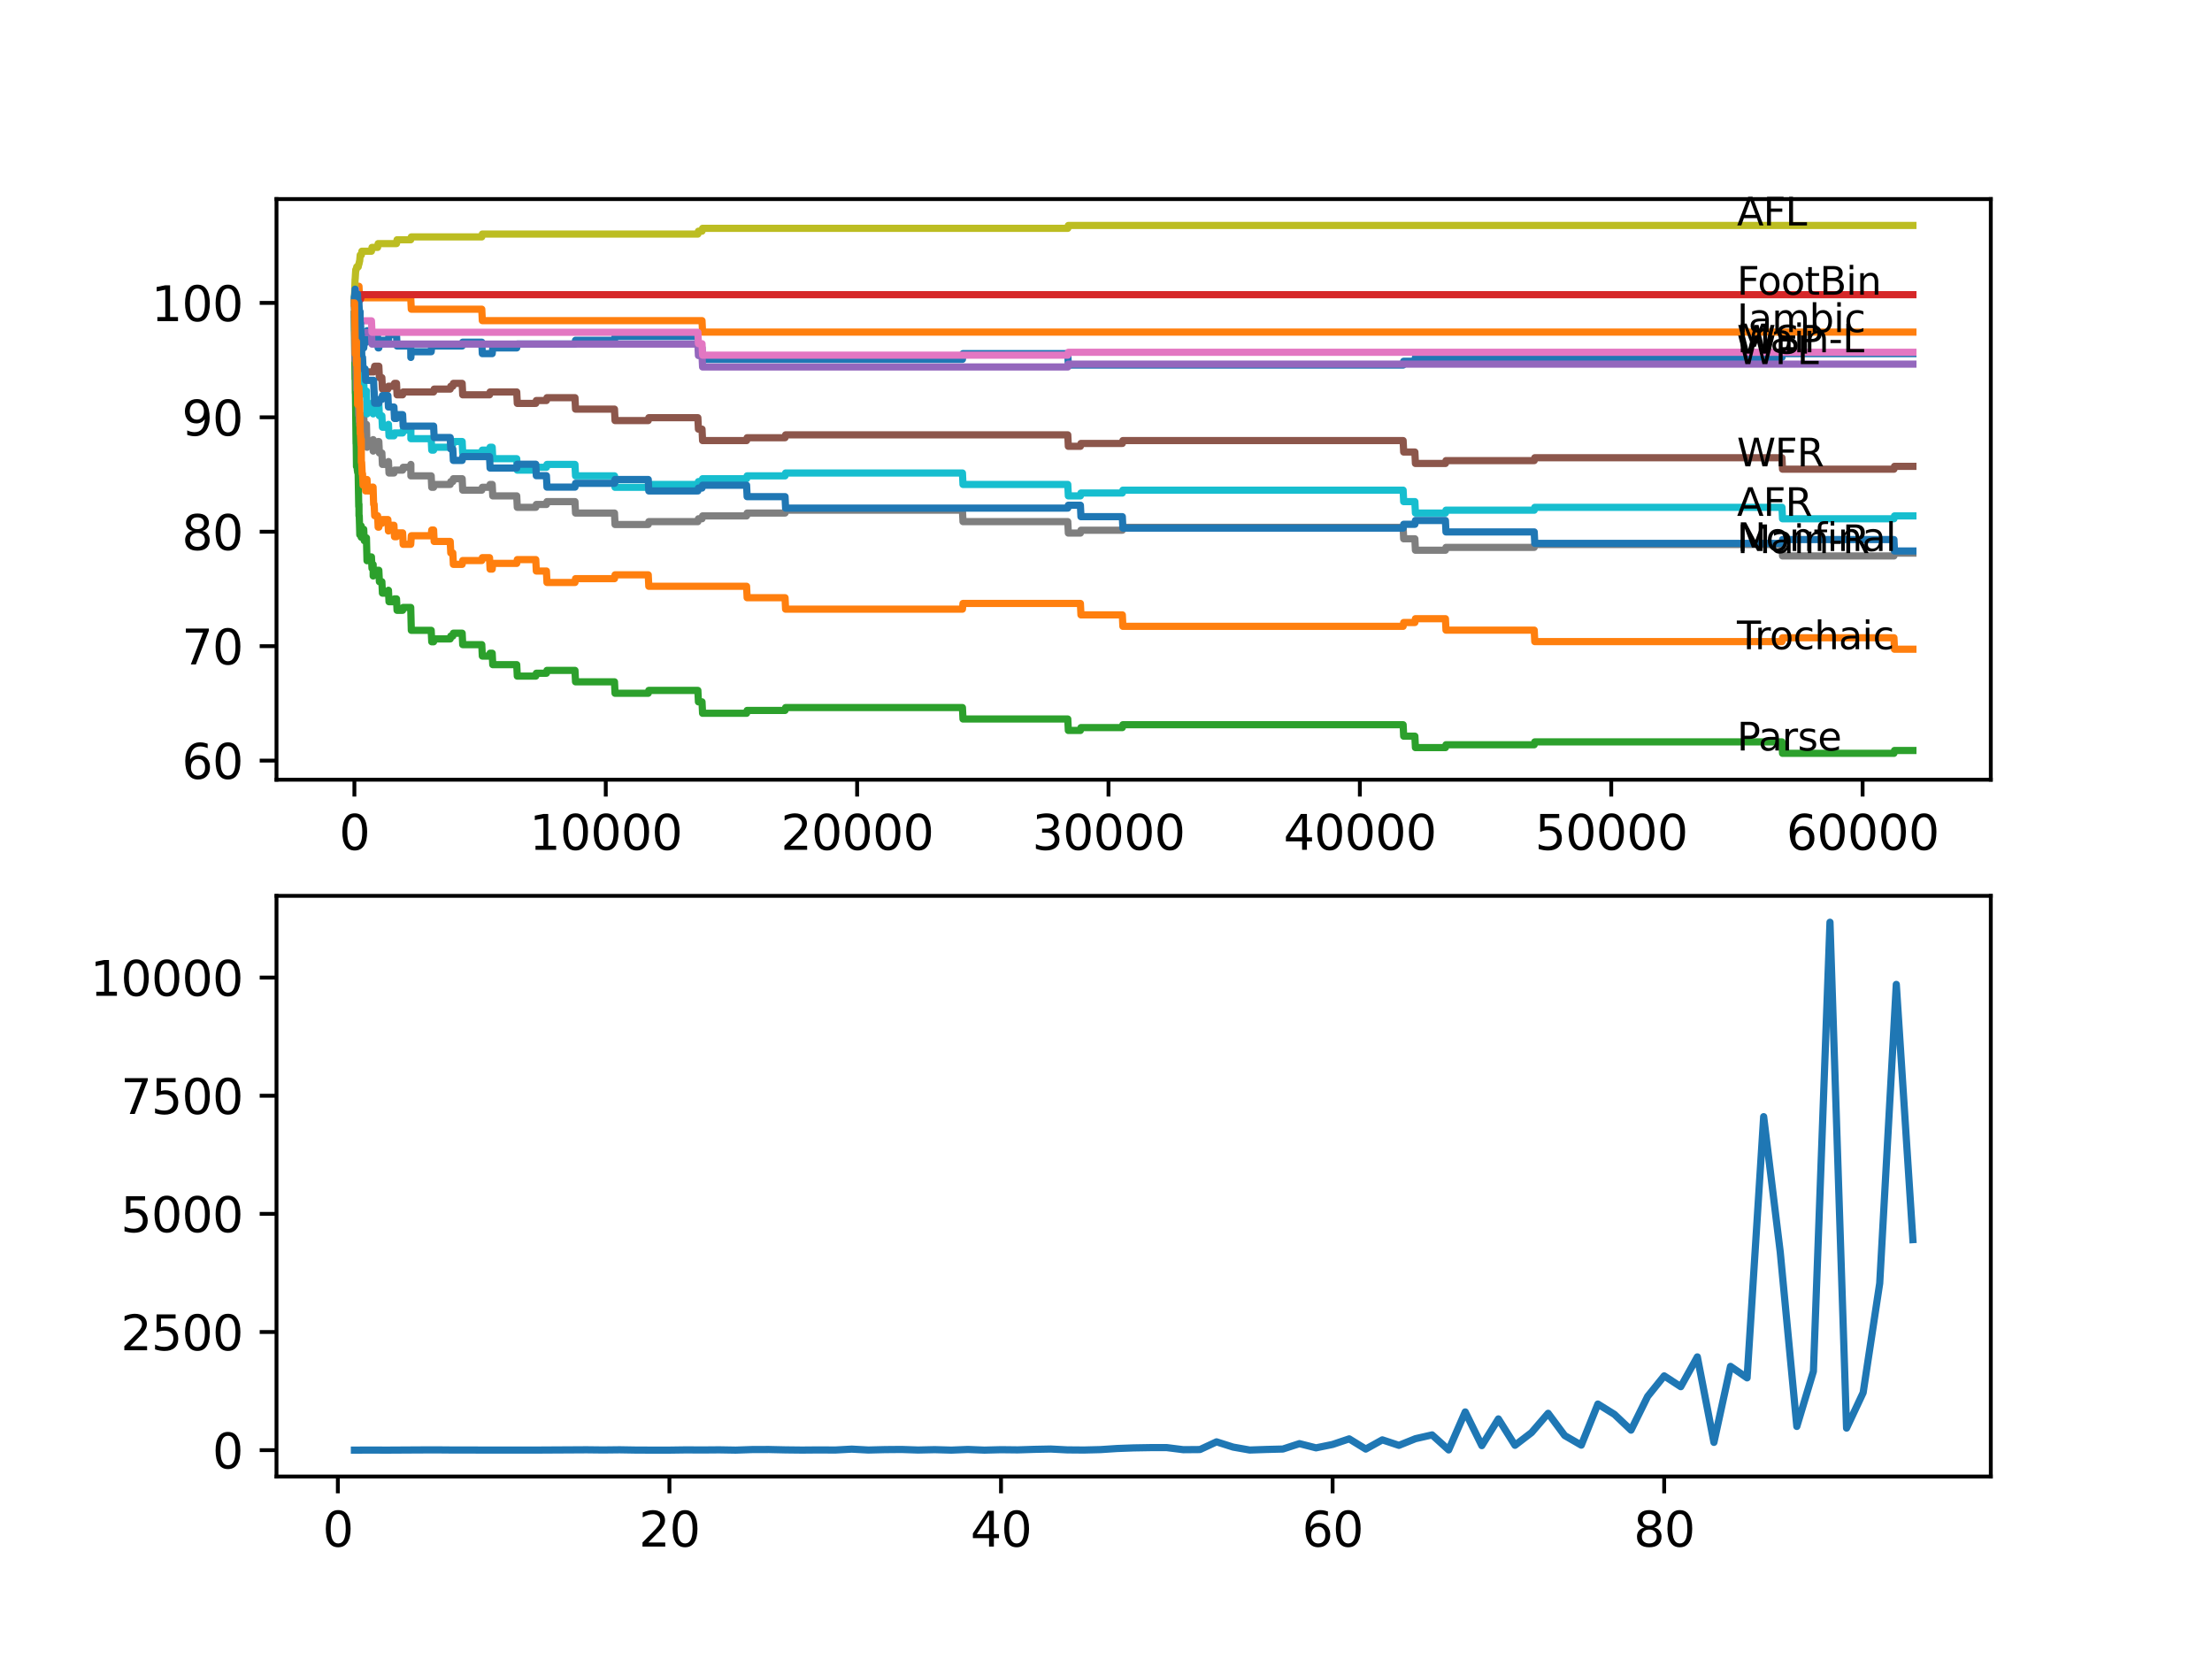 <?xml version="1.0" encoding="utf-8" standalone="no"?>
<!DOCTYPE svg PUBLIC "-//W3C//DTD SVG 1.1//EN"
  "http://www.w3.org/Graphics/SVG/1.1/DTD/svg11.dtd">
<svg xmlns:xlink="http://www.w3.org/1999/xlink" width="460.8pt" height="345.6pt" viewBox="0 0 460.8 345.6" xmlns="http://www.w3.org/2000/svg" version="1.1">
 <defs>
  <style type="text/css">*{stroke-linejoin: round; stroke-linecap: butt}</style>
 </defs>
 <g id="figure_1">
  <g id="patch_1">
   <path d="M 0 345.6 
L 460.8 345.6 
L 460.8 0 
L 0 0 
z
" style="fill: #ffffff"/>
  </g>
  <g id="axes_1">
   <g id="patch_2">
    <path d="M 57.6 162.432 
L 414.72 162.432 
L 414.72 41.472 
L 57.6 41.472 
z
" style="fill: #ffffff"/>
   </g>
   <g id="matplotlib.axis_1">
    <g id="xtick_1">
     <g id="line2d_1">
      <defs>
       <path id="m9d484cf791" d="M 0 0 
L 0 3.5 
" style="stroke: #000000; stroke-width: 0.8"/>
      </defs>
      <g>
       <use xlink:href="#m9d484cf791" x="73.827" y="162.432" style="stroke: #000000; stroke-width: 0.8"/>
      </g>
     </g>
     <g id="text_1">
      <!-- 0 -->
      <g transform="translate(70.646 177.03)scale(0.1 -0.1)">
       <defs>
        <path id="DejaVuSans-30" d="M 2034 4250 
Q 1547 4250 1301 3770 
Q 1056 3291 1056 2328 
Q 1056 1369 1301 889 
Q 1547 409 2034 409 
Q 2525 409 2770 889 
Q 3016 1369 3016 2328 
Q 3016 3291 2770 3770 
Q 2525 4250 2034 4250 
z
M 2034 4750 
Q 2819 4750 3233 4129 
Q 3647 3509 3647 2328 
Q 3647 1150 3233 529 
Q 2819 -91 2034 -91 
Q 1250 -91 836 529 
Q 422 1150 422 2328 
Q 422 3509 836 4129 
Q 1250 4750 2034 4750 
z
" transform="scale(0.016)"/>
       </defs>
       <use xlink:href="#DejaVuSans-30"/>
      </g>
     </g>
    </g>
    <g id="xtick_2">
     <g id="line2d_2">
      <g>
       <use xlink:href="#m9d484cf791" x="126.192" y="162.432" style="stroke: #000000; stroke-width: 0.8"/>
      </g>
     </g>
     <g id="text_2">
      <!-- 10000 -->
      <g transform="translate(110.286 177.03)scale(0.1 -0.1)">
       <defs>
        <path id="DejaVuSans-31" d="M 794 531 
L 1825 531 
L 1825 4091 
L 703 3866 
L 703 4441 
L 1819 4666 
L 2450 4666 
L 2450 531 
L 3481 531 
L 3481 0 
L 794 0 
L 794 531 
z
" transform="scale(0.016)"/>
       </defs>
       <use xlink:href="#DejaVuSans-31"/>
       <use xlink:href="#DejaVuSans-30" x="63.623"/>
       <use xlink:href="#DejaVuSans-30" x="127.246"/>
       <use xlink:href="#DejaVuSans-30" x="190.869"/>
       <use xlink:href="#DejaVuSans-30" x="254.492"/>
      </g>
     </g>
    </g>
    <g id="xtick_3">
     <g id="line2d_3">
      <g>
       <use xlink:href="#m9d484cf791" x="178.556" y="162.432" style="stroke: #000000; stroke-width: 0.8"/>
      </g>
     </g>
     <g id="text_3">
      <!-- 20000 -->
      <g transform="translate(162.65 177.03)scale(0.1 -0.1)">
       <defs>
        <path id="DejaVuSans-32" d="M 1228 531 
L 3431 531 
L 3431 0 
L 469 0 
L 469 531 
Q 828 903 1448 1529 
Q 2069 2156 2228 2338 
Q 2531 2678 2651 2914 
Q 2772 3150 2772 3378 
Q 2772 3750 2511 3984 
Q 2250 4219 1831 4219 
Q 1534 4219 1204 4116 
Q 875 4013 500 3803 
L 500 4441 
Q 881 4594 1212 4672 
Q 1544 4750 1819 4750 
Q 2544 4750 2975 4387 
Q 3406 4025 3406 3419 
Q 3406 3131 3298 2873 
Q 3191 2616 2906 2266 
Q 2828 2175 2409 1742 
Q 1991 1309 1228 531 
z
" transform="scale(0.016)"/>
       </defs>
       <use xlink:href="#DejaVuSans-32"/>
       <use xlink:href="#DejaVuSans-30" x="63.623"/>
       <use xlink:href="#DejaVuSans-30" x="127.246"/>
       <use xlink:href="#DejaVuSans-30" x="190.869"/>
       <use xlink:href="#DejaVuSans-30" x="254.492"/>
      </g>
     </g>
    </g>
    <g id="xtick_4">
     <g id="line2d_4">
      <g>
       <use xlink:href="#m9d484cf791" x="230.921" y="162.432" style="stroke: #000000; stroke-width: 0.8"/>
      </g>
     </g>
     <g id="text_4">
      <!-- 30000 -->
      <g transform="translate(215.015 177.03)scale(0.1 -0.1)">
       <defs>
        <path id="DejaVuSans-33" d="M 2597 2516 
Q 3050 2419 3304 2112 
Q 3559 1806 3559 1356 
Q 3559 666 3084 287 
Q 2609 -91 1734 -91 
Q 1441 -91 1130 -33 
Q 819 25 488 141 
L 488 750 
Q 750 597 1062 519 
Q 1375 441 1716 441 
Q 2309 441 2620 675 
Q 2931 909 2931 1356 
Q 2931 1769 2642 2001 
Q 2353 2234 1838 2234 
L 1294 2234 
L 1294 2753 
L 1863 2753 
Q 2328 2753 2575 2939 
Q 2822 3125 2822 3475 
Q 2822 3834 2567 4026 
Q 2313 4219 1838 4219 
Q 1578 4219 1281 4162 
Q 984 4106 628 3988 
L 628 4550 
Q 988 4650 1302 4700 
Q 1616 4750 1894 4750 
Q 2613 4750 3031 4423 
Q 3450 4097 3450 3541 
Q 3450 3153 3228 2886 
Q 3006 2619 2597 2516 
z
" transform="scale(0.016)"/>
       </defs>
       <use xlink:href="#DejaVuSans-33"/>
       <use xlink:href="#DejaVuSans-30" x="63.623"/>
       <use xlink:href="#DejaVuSans-30" x="127.246"/>
       <use xlink:href="#DejaVuSans-30" x="190.869"/>
       <use xlink:href="#DejaVuSans-30" x="254.492"/>
      </g>
     </g>
    </g>
    <g id="xtick_5">
     <g id="line2d_5">
      <g>
       <use xlink:href="#m9d484cf791" x="283.285" y="162.432" style="stroke: #000000; stroke-width: 0.8"/>
      </g>
     </g>
     <g id="text_5">
      <!-- 40000 -->
      <g transform="translate(267.379 177.03)scale(0.1 -0.1)">
       <defs>
        <path id="DejaVuSans-34" d="M 2419 4116 
L 825 1625 
L 2419 1625 
L 2419 4116 
z
M 2253 4666 
L 3047 4666 
L 3047 1625 
L 3713 1625 
L 3713 1100 
L 3047 1100 
L 3047 0 
L 2419 0 
L 2419 1100 
L 313 1100 
L 313 1709 
L 2253 4666 
z
" transform="scale(0.016)"/>
       </defs>
       <use xlink:href="#DejaVuSans-34"/>
       <use xlink:href="#DejaVuSans-30" x="63.623"/>
       <use xlink:href="#DejaVuSans-30" x="127.246"/>
       <use xlink:href="#DejaVuSans-30" x="190.869"/>
       <use xlink:href="#DejaVuSans-30" x="254.492"/>
      </g>
     </g>
    </g>
    <g id="xtick_6">
     <g id="line2d_6">
      <g>
       <use xlink:href="#m9d484cf791" x="335.65" y="162.432" style="stroke: #000000; stroke-width: 0.8"/>
      </g>
     </g>
     <g id="text_6">
      <!-- 50000 -->
      <g transform="translate(319.744 177.03)scale(0.1 -0.1)">
       <defs>
        <path id="DejaVuSans-35" d="M 691 4666 
L 3169 4666 
L 3169 4134 
L 1269 4134 
L 1269 2991 
Q 1406 3038 1543 3061 
Q 1681 3084 1819 3084 
Q 2600 3084 3056 2656 
Q 3513 2228 3513 1497 
Q 3513 744 3044 326 
Q 2575 -91 1722 -91 
Q 1428 -91 1123 -41 
Q 819 9 494 109 
L 494 744 
Q 775 591 1075 516 
Q 1375 441 1709 441 
Q 2250 441 2565 725 
Q 2881 1009 2881 1497 
Q 2881 1984 2565 2268 
Q 2250 2553 1709 2553 
Q 1456 2553 1204 2497 
Q 953 2441 691 2322 
L 691 4666 
z
" transform="scale(0.016)"/>
       </defs>
       <use xlink:href="#DejaVuSans-35"/>
       <use xlink:href="#DejaVuSans-30" x="63.623"/>
       <use xlink:href="#DejaVuSans-30" x="127.246"/>
       <use xlink:href="#DejaVuSans-30" x="190.869"/>
       <use xlink:href="#DejaVuSans-30" x="254.492"/>
      </g>
     </g>
    </g>
    <g id="xtick_7">
     <g id="line2d_7">
      <g>
       <use xlink:href="#m9d484cf791" x="388.014" y="162.432" style="stroke: #000000; stroke-width: 0.8"/>
      </g>
     </g>
     <g id="text_7">
      <!-- 60000 -->
      <g transform="translate(372.108 177.03)scale(0.1 -0.1)">
       <defs>
        <path id="DejaVuSans-36" d="M 2113 2584 
Q 1688 2584 1439 2293 
Q 1191 2003 1191 1497 
Q 1191 994 1439 701 
Q 1688 409 2113 409 
Q 2538 409 2786 701 
Q 3034 994 3034 1497 
Q 3034 2003 2786 2293 
Q 2538 2584 2113 2584 
z
M 3366 4563 
L 3366 3988 
Q 3128 4100 2886 4159 
Q 2644 4219 2406 4219 
Q 1781 4219 1451 3797 
Q 1122 3375 1075 2522 
Q 1259 2794 1537 2939 
Q 1816 3084 2150 3084 
Q 2853 3084 3261 2657 
Q 3669 2231 3669 1497 
Q 3669 778 3244 343 
Q 2819 -91 2113 -91 
Q 1303 -91 875 529 
Q 447 1150 447 2328 
Q 447 3434 972 4092 
Q 1497 4750 2381 4750 
Q 2619 4750 2861 4703 
Q 3103 4656 3366 4563 
z
" transform="scale(0.016)"/>
       </defs>
       <use xlink:href="#DejaVuSans-36"/>
       <use xlink:href="#DejaVuSans-30" x="63.623"/>
       <use xlink:href="#DejaVuSans-30" x="127.246"/>
       <use xlink:href="#DejaVuSans-30" x="190.869"/>
       <use xlink:href="#DejaVuSans-30" x="254.492"/>
      </g>
     </g>
    </g>
   </g>
   <g id="matplotlib.axis_2">
    <g id="ytick_1">
     <g id="line2d_8">
      <defs>
       <path id="m8f0c2fae60" d="M 0 0 
L -3.5 0 
" style="stroke: #000000; stroke-width: 0.8"/>
      </defs>
      <g>
       <use xlink:href="#m8f0c2fae60" x="57.6" y="158.443" style="stroke: #000000; stroke-width: 0.8"/>
      </g>
     </g>
     <g id="text_8">
      <!-- 60 -->
      <g transform="translate(37.875 162.243)scale(0.1 -0.1)">
       <use xlink:href="#DejaVuSans-36"/>
       <use xlink:href="#DejaVuSans-30" x="63.623"/>
      </g>
     </g>
    </g>
    <g id="ytick_2">
     <g id="line2d_9">
      <g>
       <use xlink:href="#m8f0c2fae60" x="57.6" y="134.607" style="stroke: #000000; stroke-width: 0.8"/>
      </g>
     </g>
     <g id="text_9">
      <!-- 70 -->
      <g transform="translate(37.875 138.407)scale(0.1 -0.1)">
       <defs>
        <path id="DejaVuSans-37" d="M 525 4666 
L 3525 4666 
L 3525 4397 
L 1831 0 
L 1172 0 
L 2766 4134 
L 525 4134 
L 525 4666 
z
" transform="scale(0.016)"/>
       </defs>
       <use xlink:href="#DejaVuSans-37"/>
       <use xlink:href="#DejaVuSans-30" x="63.623"/>
      </g>
     </g>
    </g>
    <g id="ytick_3">
     <g id="line2d_10">
      <g>
       <use xlink:href="#m8f0c2fae60" x="57.6" y="110.771" style="stroke: #000000; stroke-width: 0.8"/>
      </g>
     </g>
     <g id="text_10">
      <!-- 80 -->
      <g transform="translate(37.875 114.571)scale(0.1 -0.1)">
       <defs>
        <path id="DejaVuSans-38" d="M 2034 2216 
Q 1584 2216 1326 1975 
Q 1069 1734 1069 1313 
Q 1069 891 1326 650 
Q 1584 409 2034 409 
Q 2484 409 2743 651 
Q 3003 894 3003 1313 
Q 3003 1734 2745 1975 
Q 2488 2216 2034 2216 
z
M 1403 2484 
Q 997 2584 770 2862 
Q 544 3141 544 3541 
Q 544 4100 942 4425 
Q 1341 4750 2034 4750 
Q 2731 4750 3128 4425 
Q 3525 4100 3525 3541 
Q 3525 3141 3298 2862 
Q 3072 2584 2669 2484 
Q 3125 2378 3379 2068 
Q 3634 1759 3634 1313 
Q 3634 634 3220 271 
Q 2806 -91 2034 -91 
Q 1263 -91 848 271 
Q 434 634 434 1313 
Q 434 1759 690 2068 
Q 947 2378 1403 2484 
z
M 1172 3481 
Q 1172 3119 1398 2916 
Q 1625 2713 2034 2713 
Q 2441 2713 2670 2916 
Q 2900 3119 2900 3481 
Q 2900 3844 2670 4047 
Q 2441 4250 2034 4250 
Q 1625 4250 1398 4047 
Q 1172 3844 1172 3481 
z
" transform="scale(0.016)"/>
       </defs>
       <use xlink:href="#DejaVuSans-38"/>
       <use xlink:href="#DejaVuSans-30" x="63.623"/>
      </g>
     </g>
    </g>
    <g id="ytick_4">
     <g id="line2d_11">
      <g>
       <use xlink:href="#m8f0c2fae60" x="57.6" y="86.935" style="stroke: #000000; stroke-width: 0.8"/>
      </g>
     </g>
     <g id="text_11">
      <!-- 90 -->
      <g transform="translate(37.875 90.735)scale(0.1 -0.1)">
       <defs>
        <path id="DejaVuSans-39" d="M 703 97 
L 703 672 
Q 941 559 1184 500 
Q 1428 441 1663 441 
Q 2288 441 2617 861 
Q 2947 1281 2994 2138 
Q 2813 1869 2534 1725 
Q 2256 1581 1919 1581 
Q 1219 1581 811 2004 
Q 403 2428 403 3163 
Q 403 3881 828 4315 
Q 1253 4750 1959 4750 
Q 2769 4750 3195 4129 
Q 3622 3509 3622 2328 
Q 3622 1225 3098 567 
Q 2575 -91 1691 -91 
Q 1453 -91 1209 -44 
Q 966 3 703 97 
z
M 1959 2075 
Q 2384 2075 2632 2365 
Q 2881 2656 2881 3163 
Q 2881 3666 2632 3958 
Q 2384 4250 1959 4250 
Q 1534 4250 1286 3958 
Q 1038 3666 1038 3163 
Q 1038 2656 1286 2365 
Q 1534 2075 1959 2075 
z
" transform="scale(0.016)"/>
       </defs>
       <use xlink:href="#DejaVuSans-39"/>
       <use xlink:href="#DejaVuSans-30" x="63.623"/>
      </g>
     </g>
    </g>
    <g id="ytick_5">
     <g id="line2d_12">
      <g>
       <use xlink:href="#m8f0c2fae60" x="57.6" y="63.099" style="stroke: #000000; stroke-width: 0.8"/>
      </g>
     </g>
     <g id="text_12">
      <!-- 100 -->
      <g transform="translate(31.512 66.898)scale(0.1 -0.1)">
       <use xlink:href="#DejaVuSans-31"/>
       <use xlink:href="#DejaVuSans-30" x="63.623"/>
       <use xlink:href="#DejaVuSans-30" x="127.246"/>
      </g>
     </g>
    </g>
   </g>
   <g id="line2d_13">
    <path d="M 73.833 63.099 
L 73.948 66.913 
L 73.953 66.913 
L 74.047 71.68 
L 74.068 70.488 
L 74.089 70.488 
L 74.152 72.872 
L 74.178 69.297 
L 74.194 69.297 
L 74.205 69.297 
L 74.225 71.68 
L 74.314 70.488 
L 74.335 70.488 
L 74.451 69.297 
L 74.477 69.297 
L 74.623 66.516 
L 74.686 68.899 
L 74.733 67.708 
L 74.781 67.708 
L 74.838 70.091 
L 74.89 68.899 
L 74.922 68.899 
L 75.037 71.283 
L 75.226 71.283 
L 75.273 70.091 
L 75.278 72.475 
L 75.33 72.475 
L 75.77 72.475 
L 75.885 71.283 
L 76.336 71.283 
L 76.456 68.899 
L 77.378 68.899 
L 77.493 71.283 
L 77.734 71.283 
L 77.849 70.091 
L 78.661 70.091 
L 78.776 72.475 
L 78.917 72.475 
L 79.033 71.68 
L 79.551 71.68 
L 79.666 70.886 
L 80.923 70.886 
L 81.038 69.694 
L 82.599 69.694 
L 82.714 72.077 
L 85.562 72.077 
L 85.589 74.461 
L 85.672 73.269 
L 89.825 73.269 
L 89.94 72.077 
L 96.276 72.077 
L 96.391 71.283 
L 100.361 71.283 
L 100.476 73.667 
L 102.534 73.667 
L 102.649 72.475 
L 107.644 72.475 
L 107.76 71.68 
L 119.777 71.68 
L 119.893 70.886 
L 128.009 70.886 
L 128.124 70.091 
L 145.378 70.091 
L 145.494 72.475 
L 146.242 72.475 
L 146.358 74.858 
L 200.492 74.858 
L 200.607 73.667 
L 222.438 73.667 
L 222.553 76.05 
L 292.297 76.05 
L 292.413 75.256 
L 294.743 75.256 
L 294.858 74.461 
L 371.216 74.461 
L 371.331 73.667 
L 398.487 73.667 
L 398.487 73.667 
" clip-path="url(#p2b13edccd1)" style="fill: none; stroke: #1f77b4; stroke-width: 1.5; stroke-linecap: square"/>
   </g>
   <g id="line2d_14">
    <path d="M 73.833 63.099 
L 73.843 63.099 
L 73.99 59.643 
L 74.089 59.643 
L 74.205 62.027 
L 74.409 62.027 
L 74.524 59.643 
L 74.781 59.643 
L 74.896 62.027 
L 85.562 62.027 
L 85.678 64.41 
L 100.361 64.41 
L 100.476 66.794 
L 146.242 66.794 
L 146.358 69.177 
L 398.487 69.177 
L 398.487 69.177 
" clip-path="url(#p2b13edccd1)" style="fill: none; stroke: #ff7f0e; stroke-width: 1.5; stroke-linecap: square"/>
   </g>
   <g id="line2d_15">
    <path d="M 73.833 65.483 
L 73.964 78.99 
L 73.969 78.394 
L 73.974 78.394 
L 73.985 77.917 
L 74.021 81.89 
L 74.042 81.89 
L 74.047 81.89 
L 74.178 92.418 
L 74.205 92.418 
L 74.262 97.185 
L 74.32 95.596 
L 74.335 95.596 
L 74.44 97.979 
L 74.445 97.185 
L 74.451 97.185 
L 74.493 95.993 
L 74.498 98.377 
L 74.55 98.377 
L 74.608 98.377 
L 74.733 105.527 
L 74.765 105.527 
L 74.781 105.051 
L 74.786 107.434 
L 74.838 107.434 
L 74.953 111.407 
L 74.98 111.407 
L 75.095 110.017 
L 75.1 110.017 
L 75.215 109.54 
L 75.226 109.54 
L 75.257 111.923 
L 75.336 111.447 
L 75.451 110.851 
L 75.519 110.851 
L 75.634 110.255 
L 75.77 110.255 
L 75.885 112.638 
L 76.053 112.638 
L 76.168 112.043 
L 76.336 112.043 
L 76.456 116.81 
L 76.571 116.015 
L 77.378 116.015 
L 77.493 118.399 
L 77.718 118.399 
L 77.734 117.604 
L 77.739 119.988 
L 77.818 119.392 
L 77.938 119.392 
L 78.053 118.796 
L 78.917 118.796 
L 79.033 121.18 
L 79.551 121.18 
L 79.666 123.563 
L 80.802 123.563 
L 80.918 122.967 
L 80.923 122.967 
L 81.038 125.351 
L 82.064 125.351 
L 82.18 124.755 
L 82.599 124.755 
L 82.714 127.139 
L 83.871 127.139 
L 83.986 126.543 
L 85.562 126.543 
L 85.683 131.31 
L 89.825 131.31 
L 89.94 133.694 
L 90.328 133.694 
L 90.443 133.098 
L 93.789 133.098 
L 93.904 132.502 
L 94.328 132.502 
L 94.443 131.906 
L 96.276 131.906 
L 96.391 134.29 
L 100.361 134.29 
L 100.476 136.673 
L 101.979 136.673 
L 102.094 136.077 
L 102.534 136.077 
L 102.649 138.461 
L 107.644 138.461 
L 107.76 140.844 
L 111.608 140.844 
L 111.724 140.249 
L 113.829 140.249 
L 113.944 139.653 
L 119.777 139.653 
L 119.893 142.036 
L 128.009 142.036 
L 128.124 144.42 
L 135.042 144.42 
L 135.157 143.824 
L 145.378 143.824 
L 145.494 146.208 
L 146.242 146.208 
L 146.358 148.591 
L 155.527 148.591 
L 155.642 147.995 
L 163.538 147.995 
L 163.654 147.399 
L 200.492 147.399 
L 200.607 149.783 
L 222.438 149.783 
L 222.553 152.167 
L 225.067 152.167 
L 225.182 151.571 
L 233.801 151.571 
L 233.916 150.975 
L 292.297 150.975 
L 292.413 153.358 
L 294.743 153.358 
L 294.858 155.742 
L 301.11 155.742 
L 301.225 155.146 
L 319.605 155.146 
L 319.721 154.55 
L 371.216 154.55 
L 371.331 156.934 
L 394.544 156.934 
L 394.659 156.338 
L 398.487 156.338 
L 398.487 156.338 
" clip-path="url(#p2b13edccd1)" style="fill: none; stroke: #2ca02c; stroke-width: 1.5; stroke-linecap: square"/>
   </g>
   <g id="line2d_16">
    <path d="M 73.833 63.099 
L 73.848 63.099 
L 73.964 65.483 
L 74.089 63.814 
L 74.11 63.814 
L 74.225 63.218 
L 74.477 63.218 
L 74.592 62.821 
L 74.765 62.821 
L 74.88 62.344 
L 75.1 62.344 
L 75.215 61.868 
L 75.257 61.868 
L 75.372 61.391 
L 398.487 61.391 
L 398.487 61.391 
" clip-path="url(#p2b13edccd1)" style="fill: none; stroke: #d62728; stroke-width: 1.5; stroke-linecap: square"/>
   </g>
   <g id="line2d_17">
    <path d="M 73.833 63.099 
L 73.89 63.099 
L 74.006 62.623 
L 74.089 62.623 
L 74.21 67.39 
L 74.781 67.39 
L 74.896 69.773 
L 74.927 69.773 
L 75.042 69.297 
L 77.378 69.297 
L 77.493 71.68 
L 145.378 71.68 
L 145.494 74.064 
L 146.242 74.064 
L 146.358 76.447 
L 222.438 76.447 
L 222.553 75.852 
L 398.487 75.852 
L 398.487 75.852 
" clip-path="url(#p2b13edccd1)" style="fill: none; stroke: #9467bd; stroke-width: 1.5; stroke-linecap: square"/>
   </g>
   <g id="line2d_18">
    <path d="M 73.833 65.483 
L 73.843 65.483 
L 73.969 72.634 
L 73.974 72.634 
L 74.016 72.157 
L 74.021 74.541 
L 74.063 74.541 
L 74.205 74.541 
L 74.32 76.924 
L 74.477 76.924 
L 74.592 76.527 
L 74.623 76.527 
L 74.739 78.91 
L 74.765 78.91 
L 74.88 78.434 
L 74.927 78.434 
L 75.011 80.817 
L 75.037 80.221 
L 75.1 80.221 
L 75.215 79.745 
L 75.257 79.745 
L 75.377 78.672 
L 75.519 78.672 
L 75.634 78.076 
L 76.053 78.076 
L 76.168 77.48 
L 77.812 77.48 
L 77.928 76.884 
L 77.938 76.884 
L 78.053 76.289 
L 78.917 76.289 
L 79.033 78.672 
L 79.551 78.672 
L 79.666 81.056 
L 80.802 81.056 
L 80.918 80.46 
L 82.064 80.46 
L 82.18 79.864 
L 82.599 79.864 
L 82.714 82.248 
L 83.871 82.248 
L 83.986 81.652 
L 90.328 81.652 
L 90.443 81.056 
L 93.789 81.056 
L 93.904 80.46 
L 94.328 80.46 
L 94.443 79.864 
L 96.276 79.864 
L 96.391 82.248 
L 101.979 82.248 
L 102.094 81.652 
L 107.644 81.652 
L 107.76 84.035 
L 111.608 84.035 
L 111.724 83.439 
L 113.829 83.439 
L 113.944 82.843 
L 119.777 82.843 
L 119.893 85.227 
L 128.009 85.227 
L 128.124 87.611 
L 135.042 87.611 
L 135.157 87.015 
L 145.378 87.015 
L 145.494 89.398 
L 146.242 89.398 
L 146.358 91.782 
L 155.527 91.782 
L 155.642 91.186 
L 163.538 91.186 
L 163.654 90.59 
L 222.438 90.59 
L 222.553 92.974 
L 225.067 92.974 
L 225.182 92.378 
L 233.801 92.378 
L 233.916 91.782 
L 292.297 91.782 
L 292.413 94.166 
L 294.743 94.166 
L 294.858 96.549 
L 301.11 96.549 
L 301.225 95.953 
L 319.605 95.953 
L 319.721 95.357 
L 371.216 95.357 
L 371.331 97.741 
L 394.544 97.741 
L 394.659 97.145 
L 398.487 97.145 
L 398.487 97.145 
" clip-path="url(#p2b13edccd1)" style="fill: none; stroke: #8c564b; stroke-width: 1.5; stroke-linecap: square"/>
   </g>
   <g id="line2d_19">
    <path d="M 73.833 62.503 
L 73.958 60.159 
L 74.089 60.159 
L 74.21 64.927 
L 74.781 64.927 
L 74.896 67.31 
L 74.927 67.31 
L 75.042 66.834 
L 77.378 66.834 
L 77.493 69.217 
L 145.378 69.217 
L 145.494 71.601 
L 146.242 71.601 
L 146.358 73.984 
L 222.438 73.984 
L 222.553 73.388 
L 398.487 73.388 
L 398.487 73.388 
" clip-path="url(#p2b13edccd1)" style="fill: none; stroke: #e377c2; stroke-width: 1.5; stroke-linecap: square"/>
   </g>
   <g id="line2d_20">
    <path d="M 73.833 65.483 
L 73.922 75.017 
L 73.958 74.223 
L 73.964 74.223 
L 74.047 71.76 
L 74.074 74.143 
L 74.089 74.143 
L 74.152 72.951 
L 74.168 77.719 
L 74.173 76.924 
L 74.262 81.095 
L 74.288 79.506 
L 74.335 79.506 
L 74.44 81.89 
L 74.445 81.095 
L 74.451 81.095 
L 74.493 79.904 
L 74.498 82.287 
L 74.55 82.287 
L 74.608 82.287 
L 74.723 86.459 
L 74.765 86.459 
L 74.838 85.386 
L 74.843 87.77 
L 74.87 86.975 
L 74.922 86.975 
L 74.927 86.18 
L 74.932 88.564 
L 75.027 87.174 
L 75.1 87.174 
L 75.215 86.697 
L 75.226 86.697 
L 75.257 89.081 
L 75.336 87.809 
L 75.451 87.213 
L 75.519 87.213 
L 75.634 86.617 
L 75.77 86.617 
L 75.885 89.001 
L 76.053 89.001 
L 76.168 88.405 
L 76.336 88.405 
L 76.456 93.172 
L 76.571 92.378 
L 77.718 92.378 
L 77.734 91.583 
L 77.739 93.967 
L 77.818 93.371 
L 77.938 93.371 
L 78.053 92.775 
L 78.661 92.775 
L 78.776 91.981 
L 78.917 91.981 
L 79.033 94.364 
L 79.551 94.364 
L 79.666 96.748 
L 80.802 96.748 
L 80.918 96.152 
L 80.923 96.152 
L 81.038 98.535 
L 82.064 98.535 
L 82.18 97.94 
L 83.871 97.94 
L 83.986 97.344 
L 85.562 97.344 
L 85.589 96.748 
L 85.594 99.131 
L 85.657 99.131 
L 89.825 99.131 
L 89.94 101.515 
L 90.328 101.515 
L 90.443 100.919 
L 93.789 100.919 
L 93.904 100.323 
L 94.328 100.323 
L 94.443 99.727 
L 96.276 99.727 
L 96.391 102.111 
L 100.361 102.111 
L 100.476 101.515 
L 101.979 101.515 
L 102.094 100.919 
L 102.534 100.919 
L 102.649 103.303 
L 107.644 103.303 
L 107.76 105.686 
L 111.608 105.686 
L 111.724 105.09 
L 113.829 105.09 
L 113.944 104.495 
L 119.777 104.495 
L 119.893 106.878 
L 128.009 106.878 
L 128.124 109.262 
L 135.042 109.262 
L 135.157 108.666 
L 145.378 108.666 
L 145.494 108.07 
L 146.242 108.07 
L 146.358 107.474 
L 155.527 107.474 
L 155.642 106.878 
L 163.538 106.878 
L 163.654 106.282 
L 200.492 106.282 
L 200.607 108.666 
L 222.438 108.666 
L 222.553 111.049 
L 225.067 111.049 
L 225.182 110.454 
L 233.801 110.454 
L 233.916 109.858 
L 292.297 109.858 
L 292.413 112.241 
L 294.743 112.241 
L 294.858 114.625 
L 301.11 114.625 
L 301.225 114.029 
L 319.605 114.029 
L 319.721 113.433 
L 371.216 113.433 
L 371.331 115.817 
L 394.544 115.817 
L 394.659 115.221 
L 398.487 115.221 
L 398.487 115.221 
" clip-path="url(#p2b13edccd1)" style="fill: none; stroke: #7f7f7f; stroke-width: 1.5; stroke-linecap: square"/>
   </g>
   <g id="line2d_21">
    <path d="M 73.833 62.503 
L 73.969 58.173 
L 73.985 58.173 
L 74.11 56.187 
L 74.205 56.187 
L 74.32 55.591 
L 74.623 55.591 
L 74.739 54.995 
L 74.781 54.995 
L 74.896 54.399 
L 74.922 54.399 
L 75.037 53.128 
L 75.273 53.128 
L 75.388 52.333 
L 77.378 52.333 
L 77.493 51.539 
L 78.661 51.539 
L 78.776 50.744 
L 82.599 50.744 
L 82.714 49.95 
L 85.562 49.95 
L 85.678 49.354 
L 100.361 49.354 
L 100.476 48.758 
L 145.378 48.758 
L 145.494 48.162 
L 146.242 48.162 
L 146.358 47.566 
L 222.438 47.566 
L 222.553 46.97 
L 398.487 46.97 
L 398.487 46.97 
" clip-path="url(#p2b13edccd1)" style="fill: none; stroke: #bcbd22; stroke-width: 1.5; stroke-linecap: square"/>
   </g>
   <g id="line2d_22">
    <path d="M 73.833 62.503 
L 73.843 61.709 
L 73.896 68.86 
L 73.901 68.86 
L 73.922 68.86 
L 74.047 64.807 
L 74.168 70.767 
L 74.173 69.972 
L 74.231 74.143 
L 74.252 74.143 
L 74.262 74.143 
L 74.335 72.554 
L 74.341 74.938 
L 74.367 74.938 
L 74.44 74.938 
L 74.493 72.951 
L 74.498 75.335 
L 74.545 75.335 
L 74.608 75.335 
L 74.723 79.506 
L 74.765 79.506 
L 74.838 78.434 
L 74.843 80.817 
L 74.87 80.023 
L 74.922 80.023 
L 74.927 79.228 
L 74.932 81.612 
L 75.027 80.221 
L 75.1 80.221 
L 75.215 79.745 
L 75.226 79.745 
L 75.257 82.128 
L 75.336 80.857 
L 75.451 80.261 
L 75.519 80.261 
L 75.634 79.665 
L 75.77 79.665 
L 75.885 82.049 
L 76.053 82.049 
L 76.168 81.453 
L 76.336 81.453 
L 76.456 86.22 
L 76.571 85.426 
L 77.378 85.426 
L 77.493 84.631 
L 77.718 84.631 
L 77.734 83.837 
L 77.739 86.22 
L 77.818 85.624 
L 77.938 85.624 
L 78.053 85.028 
L 78.661 85.028 
L 78.776 84.234 
L 78.917 84.234 
L 79.033 86.617 
L 79.551 86.617 
L 79.666 89.001 
L 80.802 89.001 
L 80.918 88.405 
L 80.923 88.405 
L 81.038 90.789 
L 82.064 90.789 
L 82.18 90.193 
L 83.871 90.193 
L 83.986 89.597 
L 85.562 89.597 
L 85.589 89.001 
L 85.594 91.385 
L 85.657 91.385 
L 89.825 91.385 
L 89.94 93.768 
L 90.328 93.768 
L 90.443 93.172 
L 93.789 93.172 
L 93.904 92.576 
L 94.328 92.576 
L 94.443 91.981 
L 96.276 91.981 
L 96.391 94.364 
L 100.361 94.364 
L 100.476 93.768 
L 101.979 93.768 
L 102.094 93.172 
L 102.534 93.172 
L 102.649 95.556 
L 107.644 95.556 
L 107.76 97.94 
L 111.608 97.94 
L 111.724 97.344 
L 113.829 97.344 
L 113.944 96.748 
L 119.777 96.748 
L 119.893 99.131 
L 128.009 99.131 
L 128.124 101.515 
L 135.042 101.515 
L 135.157 100.919 
L 145.378 100.919 
L 145.494 100.323 
L 146.242 100.323 
L 146.358 99.727 
L 155.527 99.727 
L 155.642 99.131 
L 163.538 99.131 
L 163.654 98.535 
L 200.492 98.535 
L 200.607 100.919 
L 222.438 100.919 
L 222.553 103.303 
L 225.067 103.303 
L 225.182 102.707 
L 233.801 102.707 
L 233.916 102.111 
L 292.297 102.111 
L 292.413 104.495 
L 294.743 104.495 
L 294.858 106.878 
L 301.11 106.878 
L 301.225 106.282 
L 319.605 106.282 
L 319.721 105.686 
L 371.216 105.686 
L 371.331 108.07 
L 394.544 108.07 
L 394.659 107.474 
L 398.487 107.474 
L 398.487 107.474 
" clip-path="url(#p2b13edccd1)" style="fill: none; stroke: #17becf; stroke-width: 1.5; stroke-linecap: square"/>
   </g>
   <g id="line2d_23">
    <path d="M 73.833 62.503 
L 73.843 62.503 
L 73.974 60.239 
L 74.016 62.623 
L 74.084 61.828 
L 74.205 61.828 
L 74.32 61.232 
L 74.477 61.232 
L 74.592 63.616 
L 74.623 63.616 
L 74.739 63.02 
L 74.765 63.02 
L 74.88 65.403 
L 74.927 65.403 
L 75.011 64.927 
L 75.016 67.31 
L 75.1 67.31 
L 75.215 69.694 
L 75.257 69.694 
L 75.377 74.461 
L 75.519 74.461 
L 75.634 76.845 
L 76.053 76.845 
L 76.168 79.228 
L 77.812 79.228 
L 77.928 81.612 
L 77.938 81.612 
L 78.053 83.996 
L 78.917 83.996 
L 79.033 83.201 
L 79.551 83.201 
L 79.666 82.406 
L 80.802 82.406 
L 80.918 84.79 
L 82.064 84.79 
L 82.18 87.174 
L 82.599 87.174 
L 82.714 86.379 
L 83.871 86.379 
L 83.986 88.763 
L 90.328 88.763 
L 90.443 91.146 
L 93.789 91.146 
L 93.904 93.53 
L 94.328 93.53 
L 94.443 95.914 
L 96.276 95.914 
L 96.391 95.119 
L 101.979 95.119 
L 102.094 97.503 
L 107.644 97.503 
L 107.76 96.708 
L 111.608 96.708 
L 111.724 99.092 
L 113.829 99.092 
L 113.944 101.475 
L 119.777 101.475 
L 119.893 100.681 
L 128.009 100.681 
L 128.124 99.886 
L 135.042 99.886 
L 135.157 102.27 
L 145.378 102.27 
L 145.494 101.674 
L 146.242 101.674 
L 146.358 101.078 
L 155.527 101.078 
L 155.642 103.462 
L 163.538 103.462 
L 163.654 105.845 
L 222.438 105.845 
L 222.553 105.249 
L 225.067 105.249 
L 225.182 107.633 
L 233.801 107.633 
L 233.916 110.017 
L 292.297 110.017 
L 292.413 109.222 
L 294.743 109.222 
L 294.858 108.427 
L 301.11 108.427 
L 301.225 110.811 
L 319.605 110.811 
L 319.721 113.195 
L 371.216 113.195 
L 371.331 112.4 
L 394.544 112.4 
L 394.659 114.784 
L 398.487 114.784 
L 398.487 114.784 
" clip-path="url(#p2b13edccd1)" style="fill: none; stroke: #1f77b4; stroke-width: 1.5; stroke-linecap: square"/>
   </g>
   <g id="line2d_24">
    <path d="M 73.833 63.099 
L 73.864 63.099 
L 73.99 71.362 
L 73.995 71.362 
L 74.016 73.746 
L 74.095 71.164 
L 74.105 71.164 
L 74.11 71.164 
L 74.173 73.547 
L 74.22 72.356 
L 74.225 72.356 
L 74.262 71.164 
L 74.273 75.931 
L 74.32 75.931 
L 74.335 75.931 
L 74.409 74.739 
L 74.414 77.123 
L 74.44 77.123 
L 74.493 84.274 
L 74.561 83.082 
L 74.608 83.082 
L 74.728 80.698 
L 74.765 80.698 
L 74.88 83.678 
L 74.922 83.678 
L 75.048 90.352 
L 75.1 90.352 
L 75.215 92.735 
L 75.226 92.735 
L 75.257 91.544 
L 75.278 96.311 
L 75.32 96.311 
L 75.336 96.311 
L 75.451 98.694 
L 75.519 98.694 
L 75.634 101.078 
L 75.77 101.078 
L 75.885 99.886 
L 76.053 99.886 
L 76.168 102.27 
L 76.336 102.27 
L 76.456 99.886 
L 76.571 102.27 
L 77.378 102.27 
L 77.493 101.475 
L 77.718 101.475 
L 77.833 105.051 
L 77.938 105.051 
L 78.053 107.434 
L 78.661 107.434 
L 78.776 109.818 
L 78.917 109.818 
L 79.033 109.023 
L 79.551 109.023 
L 79.666 108.229 
L 80.802 108.229 
L 80.918 110.612 
L 80.923 110.612 
L 81.038 109.421 
L 82.064 109.421 
L 82.18 111.804 
L 82.599 111.804 
L 82.714 111.01 
L 83.871 111.01 
L 83.986 113.393 
L 85.562 113.393 
L 85.688 111.606 
L 89.825 111.606 
L 89.94 110.414 
L 90.328 110.414 
L 90.443 112.797 
L 93.789 112.797 
L 93.904 115.181 
L 94.328 115.181 
L 94.443 117.565 
L 96.276 117.565 
L 96.391 116.77 
L 100.361 116.77 
L 100.476 116.174 
L 101.979 116.174 
L 102.094 118.558 
L 102.534 118.558 
L 102.649 117.366 
L 107.644 117.366 
L 107.76 116.571 
L 111.608 116.571 
L 111.724 118.955 
L 113.829 118.955 
L 113.944 121.339 
L 119.777 121.339 
L 119.893 120.544 
L 128.009 120.544 
L 128.124 119.75 
L 135.042 119.75 
L 135.157 122.133 
L 155.527 122.133 
L 155.642 124.517 
L 163.538 124.517 
L 163.654 126.9 
L 200.492 126.9 
L 200.607 125.709 
L 225.067 125.709 
L 225.182 128.092 
L 233.801 128.092 
L 233.916 130.476 
L 292.297 130.476 
L 292.413 129.681 
L 294.743 129.681 
L 294.858 128.887 
L 301.11 128.887 
L 301.225 131.27 
L 319.605 131.27 
L 319.721 133.654 
L 371.216 133.654 
L 371.331 132.859 
L 394.544 132.859 
L 394.659 135.243 
L 398.487 135.243 
L 398.487 135.243 
" clip-path="url(#p2b13edccd1)" style="fill: none; stroke: #ff7f0e; stroke-width: 1.5; stroke-linecap: square"/>
   </g>
   <g id="patch_3">
    <path d="M 57.6 162.432 
L 57.6 41.472 
" style="fill: none; stroke: #000000; stroke-width: 0.8; stroke-linejoin: miter; stroke-linecap: square"/>
   </g>
   <g id="patch_4">
    <path d="M 414.72 162.432 
L 414.72 41.472 
" style="fill: none; stroke: #000000; stroke-width: 0.8; stroke-linejoin: miter; stroke-linecap: square"/>
   </g>
   <g id="patch_5">
    <path d="M 57.6 162.432 
L 414.72 162.432 
" style="fill: none; stroke: #000000; stroke-width: 0.8; stroke-linejoin: miter; stroke-linecap: square"/>
   </g>
   <g id="patch_6">
    <path d="M 57.6 41.472 
L 414.72 41.472 
" style="fill: none; stroke: #000000; stroke-width: 0.8; stroke-linejoin: miter; stroke-linecap: square"/>
   </g>
   <g id="text_13">
    <!-- WSP -->
    <g transform="translate(361.832 73.667)scale(0.08 -0.08)">
     <defs>
      <path id="DejaVuSans-57" d="M 213 4666 
L 850 4666 
L 1831 722 
L 2809 4666 
L 3519 4666 
L 4500 722 
L 5478 4666 
L 6119 4666 
L 4947 0 
L 4153 0 
L 3169 4050 
L 2175 0 
L 1381 0 
L 213 4666 
z
" transform="scale(0.016)"/>
      <path id="DejaVuSans-53" d="M 3425 4513 
L 3425 3897 
Q 3066 4069 2747 4153 
Q 2428 4238 2131 4238 
Q 1616 4238 1336 4038 
Q 1056 3838 1056 3469 
Q 1056 3159 1242 3001 
Q 1428 2844 1947 2747 
L 2328 2669 
Q 3034 2534 3370 2195 
Q 3706 1856 3706 1288 
Q 3706 609 3251 259 
Q 2797 -91 1919 -91 
Q 1588 -91 1214 -16 
Q 841 59 441 206 
L 441 856 
Q 825 641 1194 531 
Q 1563 422 1919 422 
Q 2459 422 2753 634 
Q 3047 847 3047 1241 
Q 3047 1584 2836 1778 
Q 2625 1972 2144 2069 
L 1759 2144 
Q 1053 2284 737 2584 
Q 422 2884 422 3419 
Q 422 4038 858 4394 
Q 1294 4750 2059 4750 
Q 2388 4750 2728 4690 
Q 3069 4631 3425 4513 
z
" transform="scale(0.016)"/>
      <path id="DejaVuSans-50" d="M 1259 4147 
L 1259 2394 
L 2053 2394 
Q 2494 2394 2734 2622 
Q 2975 2850 2975 3272 
Q 2975 3691 2734 3919 
Q 2494 4147 2053 4147 
L 1259 4147 
z
M 628 4666 
L 2053 4666 
Q 2838 4666 3239 4311 
Q 3641 3956 3641 3272 
Q 3641 2581 3239 2228 
Q 2838 1875 2053 1875 
L 1259 1875 
L 1259 0 
L 628 0 
L 628 4666 
z
" transform="scale(0.016)"/>
     </defs>
     <use xlink:href="#DejaVuSans-57"/>
     <use xlink:href="#DejaVuSans-53" x="98.877"/>
     <use xlink:href="#DejaVuSans-50" x="162.354"/>
    </g>
   </g>
   <g id="text_14">
    <!-- Iambic -->
    <g transform="translate(361.832 69.177)scale(0.08 -0.08)">
     <defs>
      <path id="DejaVuSans-49" d="M 628 4666 
L 1259 4666 
L 1259 0 
L 628 0 
L 628 4666 
z
" transform="scale(0.016)"/>
      <path id="DejaVuSans-61" d="M 2194 1759 
Q 1497 1759 1228 1600 
Q 959 1441 959 1056 
Q 959 750 1161 570 
Q 1363 391 1709 391 
Q 2188 391 2477 730 
Q 2766 1069 2766 1631 
L 2766 1759 
L 2194 1759 
z
M 3341 1997 
L 3341 0 
L 2766 0 
L 2766 531 
Q 2569 213 2275 61 
Q 1981 -91 1556 -91 
Q 1019 -91 701 211 
Q 384 513 384 1019 
Q 384 1609 779 1909 
Q 1175 2209 1959 2209 
L 2766 2209 
L 2766 2266 
Q 2766 2663 2505 2880 
Q 2244 3097 1772 3097 
Q 1472 3097 1187 3025 
Q 903 2953 641 2809 
L 641 3341 
Q 956 3463 1253 3523 
Q 1550 3584 1831 3584 
Q 2591 3584 2966 3190 
Q 3341 2797 3341 1997 
z
" transform="scale(0.016)"/>
      <path id="DejaVuSans-6d" d="M 3328 2828 
Q 3544 3216 3844 3400 
Q 4144 3584 4550 3584 
Q 5097 3584 5394 3201 
Q 5691 2819 5691 2113 
L 5691 0 
L 5113 0 
L 5113 2094 
Q 5113 2597 4934 2840 
Q 4756 3084 4391 3084 
Q 3944 3084 3684 2787 
Q 3425 2491 3425 1978 
L 3425 0 
L 2847 0 
L 2847 2094 
Q 2847 2600 2669 2842 
Q 2491 3084 2119 3084 
Q 1678 3084 1418 2786 
Q 1159 2488 1159 1978 
L 1159 0 
L 581 0 
L 581 3500 
L 1159 3500 
L 1159 2956 
Q 1356 3278 1631 3431 
Q 1906 3584 2284 3584 
Q 2666 3584 2933 3390 
Q 3200 3197 3328 2828 
z
" transform="scale(0.016)"/>
      <path id="DejaVuSans-62" d="M 3116 1747 
Q 3116 2381 2855 2742 
Q 2594 3103 2138 3103 
Q 1681 3103 1420 2742 
Q 1159 2381 1159 1747 
Q 1159 1113 1420 752 
Q 1681 391 2138 391 
Q 2594 391 2855 752 
Q 3116 1113 3116 1747 
z
M 1159 2969 
Q 1341 3281 1617 3432 
Q 1894 3584 2278 3584 
Q 2916 3584 3314 3078 
Q 3713 2572 3713 1747 
Q 3713 922 3314 415 
Q 2916 -91 2278 -91 
Q 1894 -91 1617 61 
Q 1341 213 1159 525 
L 1159 0 
L 581 0 
L 581 4863 
L 1159 4863 
L 1159 2969 
z
" transform="scale(0.016)"/>
      <path id="DejaVuSans-69" d="M 603 3500 
L 1178 3500 
L 1178 0 
L 603 0 
L 603 3500 
z
M 603 4863 
L 1178 4863 
L 1178 4134 
L 603 4134 
L 603 4863 
z
" transform="scale(0.016)"/>
      <path id="DejaVuSans-63" d="M 3122 3366 
L 3122 2828 
Q 2878 2963 2633 3030 
Q 2388 3097 2138 3097 
Q 1578 3097 1268 2742 
Q 959 2388 959 1747 
Q 959 1106 1268 751 
Q 1578 397 2138 397 
Q 2388 397 2633 464 
Q 2878 531 3122 666 
L 3122 134 
Q 2881 22 2623 -34 
Q 2366 -91 2075 -91 
Q 1284 -91 818 406 
Q 353 903 353 1747 
Q 353 2603 823 3093 
Q 1294 3584 2113 3584 
Q 2378 3584 2631 3529 
Q 2884 3475 3122 3366 
z
" transform="scale(0.016)"/>
     </defs>
     <use xlink:href="#DejaVuSans-49"/>
     <use xlink:href="#DejaVuSans-61" x="29.492"/>
     <use xlink:href="#DejaVuSans-6d" x="90.771"/>
     <use xlink:href="#DejaVuSans-62" x="188.184"/>
     <use xlink:href="#DejaVuSans-69" x="251.66"/>
     <use xlink:href="#DejaVuSans-63" x="279.443"/>
    </g>
   </g>
   <g id="text_15">
    <!-- Parse -->
    <g transform="translate(361.832 156.338)scale(0.08 -0.08)">
     <defs>
      <path id="DejaVuSans-72" d="M 2631 2963 
Q 2534 3019 2420 3045 
Q 2306 3072 2169 3072 
Q 1681 3072 1420 2755 
Q 1159 2438 1159 1844 
L 1159 0 
L 581 0 
L 581 3500 
L 1159 3500 
L 1159 2956 
Q 1341 3275 1631 3429 
Q 1922 3584 2338 3584 
Q 2397 3584 2469 3576 
Q 2541 3569 2628 3553 
L 2631 2963 
z
" transform="scale(0.016)"/>
      <path id="DejaVuSans-73" d="M 2834 3397 
L 2834 2853 
Q 2591 2978 2328 3040 
Q 2066 3103 1784 3103 
Q 1356 3103 1142 2972 
Q 928 2841 928 2578 
Q 928 2378 1081 2264 
Q 1234 2150 1697 2047 
L 1894 2003 
Q 2506 1872 2764 1633 
Q 3022 1394 3022 966 
Q 3022 478 2636 193 
Q 2250 -91 1575 -91 
Q 1294 -91 989 -36 
Q 684 19 347 128 
L 347 722 
Q 666 556 975 473 
Q 1284 391 1588 391 
Q 1994 391 2212 530 
Q 2431 669 2431 922 
Q 2431 1156 2273 1281 
Q 2116 1406 1581 1522 
L 1381 1569 
Q 847 1681 609 1914 
Q 372 2147 372 2553 
Q 372 3047 722 3315 
Q 1072 3584 1716 3584 
Q 2034 3584 2315 3537 
Q 2597 3491 2834 3397 
z
" transform="scale(0.016)"/>
      <path id="DejaVuSans-65" d="M 3597 1894 
L 3597 1613 
L 953 1613 
Q 991 1019 1311 708 
Q 1631 397 2203 397 
Q 2534 397 2845 478 
Q 3156 559 3463 722 
L 3463 178 
Q 3153 47 2828 -22 
Q 2503 -91 2169 -91 
Q 1331 -91 842 396 
Q 353 884 353 1716 
Q 353 2575 817 3079 
Q 1281 3584 2069 3584 
Q 2775 3584 3186 3129 
Q 3597 2675 3597 1894 
z
M 3022 2063 
Q 3016 2534 2758 2815 
Q 2500 3097 2075 3097 
Q 1594 3097 1305 2825 
Q 1016 2553 972 2059 
L 3022 2063 
z
" transform="scale(0.016)"/>
     </defs>
     <use xlink:href="#DejaVuSans-50"/>
     <use xlink:href="#DejaVuSans-61" x="55.803"/>
     <use xlink:href="#DejaVuSans-72" x="117.082"/>
     <use xlink:href="#DejaVuSans-73" x="158.195"/>
     <use xlink:href="#DejaVuSans-65" x="210.295"/>
    </g>
   </g>
   <g id="text_16">
    <!-- FootBin -->
    <g transform="translate(361.832 61.391)scale(0.08 -0.08)">
     <defs>
      <path id="DejaVuSans-46" d="M 628 4666 
L 3309 4666 
L 3309 4134 
L 1259 4134 
L 1259 2759 
L 3109 2759 
L 3109 2228 
L 1259 2228 
L 1259 0 
L 628 0 
L 628 4666 
z
" transform="scale(0.016)"/>
      <path id="DejaVuSans-6f" d="M 1959 3097 
Q 1497 3097 1228 2736 
Q 959 2375 959 1747 
Q 959 1119 1226 758 
Q 1494 397 1959 397 
Q 2419 397 2687 759 
Q 2956 1122 2956 1747 
Q 2956 2369 2687 2733 
Q 2419 3097 1959 3097 
z
M 1959 3584 
Q 2709 3584 3137 3096 
Q 3566 2609 3566 1747 
Q 3566 888 3137 398 
Q 2709 -91 1959 -91 
Q 1206 -91 779 398 
Q 353 888 353 1747 
Q 353 2609 779 3096 
Q 1206 3584 1959 3584 
z
" transform="scale(0.016)"/>
      <path id="DejaVuSans-74" d="M 1172 4494 
L 1172 3500 
L 2356 3500 
L 2356 3053 
L 1172 3053 
L 1172 1153 
Q 1172 725 1289 603 
Q 1406 481 1766 481 
L 2356 481 
L 2356 0 
L 1766 0 
Q 1100 0 847 248 
Q 594 497 594 1153 
L 594 3053 
L 172 3053 
L 172 3500 
L 594 3500 
L 594 4494 
L 1172 4494 
z
" transform="scale(0.016)"/>
      <path id="DejaVuSans-42" d="M 1259 2228 
L 1259 519 
L 2272 519 
Q 2781 519 3026 730 
Q 3272 941 3272 1375 
Q 3272 1813 3026 2020 
Q 2781 2228 2272 2228 
L 1259 2228 
z
M 1259 4147 
L 1259 2741 
L 2194 2741 
Q 2656 2741 2882 2914 
Q 3109 3088 3109 3444 
Q 3109 3797 2882 3972 
Q 2656 4147 2194 4147 
L 1259 4147 
z
M 628 4666 
L 2241 4666 
Q 2963 4666 3353 4366 
Q 3744 4066 3744 3513 
Q 3744 3084 3544 2831 
Q 3344 2578 2956 2516 
Q 3422 2416 3680 2098 
Q 3938 1781 3938 1306 
Q 3938 681 3513 340 
Q 3088 0 2303 0 
L 628 0 
L 628 4666 
z
" transform="scale(0.016)"/>
      <path id="DejaVuSans-6e" d="M 3513 2113 
L 3513 0 
L 2938 0 
L 2938 2094 
Q 2938 2591 2744 2837 
Q 2550 3084 2163 3084 
Q 1697 3084 1428 2787 
Q 1159 2491 1159 1978 
L 1159 0 
L 581 0 
L 581 3500 
L 1159 3500 
L 1159 2956 
Q 1366 3272 1645 3428 
Q 1925 3584 2291 3584 
Q 2894 3584 3203 3211 
Q 3513 2838 3513 2113 
z
" transform="scale(0.016)"/>
     </defs>
     <use xlink:href="#DejaVuSans-46"/>
     <use xlink:href="#DejaVuSans-6f" x="53.895"/>
     <use xlink:href="#DejaVuSans-6f" x="115.076"/>
     <use xlink:href="#DejaVuSans-74" x="176.258"/>
     <use xlink:href="#DejaVuSans-42" x="215.467"/>
     <use xlink:href="#DejaVuSans-69" x="284.07"/>
     <use xlink:href="#DejaVuSans-6e" x="311.854"/>
    </g>
   </g>
   <g id="text_17">
    <!-- WFL -->
    <g transform="translate(361.832 75.852)scale(0.08 -0.08)">
     <defs>
      <path id="DejaVuSans-4c" d="M 628 4666 
L 1259 4666 
L 1259 531 
L 3531 531 
L 3531 0 
L 628 0 
L 628 4666 
z
" transform="scale(0.016)"/>
     </defs>
     <use xlink:href="#DejaVuSans-57"/>
     <use xlink:href="#DejaVuSans-46" x="98.877"/>
     <use xlink:href="#DejaVuSans-4c" x="156.396"/>
    </g>
   </g>
   <g id="text_18">
    <!-- WFR -->
    <g transform="translate(361.832 97.145)scale(0.08 -0.08)">
     <defs>
      <path id="DejaVuSans-52" d="M 2841 2188 
Q 3044 2119 3236 1894 
Q 3428 1669 3622 1275 
L 4263 0 
L 3584 0 
L 2988 1197 
Q 2756 1666 2539 1819 
Q 2322 1972 1947 1972 
L 1259 1972 
L 1259 0 
L 628 0 
L 628 4666 
L 2053 4666 
Q 2853 4666 3247 4331 
Q 3641 3997 3641 3322 
Q 3641 2881 3436 2590 
Q 3231 2300 2841 2188 
z
M 1259 4147 
L 1259 2491 
L 2053 2491 
Q 2509 2491 2742 2702 
Q 2975 2913 2975 3322 
Q 2975 3731 2742 3939 
Q 2509 4147 2053 4147 
L 1259 4147 
z
" transform="scale(0.016)"/>
     </defs>
     <use xlink:href="#DejaVuSans-57"/>
     <use xlink:href="#DejaVuSans-46" x="98.877"/>
     <use xlink:href="#DejaVuSans-52" x="156.396"/>
    </g>
   </g>
   <g id="text_19">
    <!-- Main-L -->
    <g transform="translate(361.832 73.388)scale(0.08 -0.08)">
     <defs>
      <path id="DejaVuSans-4d" d="M 628 4666 
L 1569 4666 
L 2759 1491 
L 3956 4666 
L 4897 4666 
L 4897 0 
L 4281 0 
L 4281 4097 
L 3078 897 
L 2444 897 
L 1241 4097 
L 1241 0 
L 628 0 
L 628 4666 
z
" transform="scale(0.016)"/>
      <path id="DejaVuSans-2d" d="M 313 2009 
L 1997 2009 
L 1997 1497 
L 313 1497 
L 313 2009 
z
" transform="scale(0.016)"/>
     </defs>
     <use xlink:href="#DejaVuSans-4d"/>
     <use xlink:href="#DejaVuSans-61" x="86.279"/>
     <use xlink:href="#DejaVuSans-69" x="147.559"/>
     <use xlink:href="#DejaVuSans-6e" x="175.342"/>
     <use xlink:href="#DejaVuSans-2d" x="238.721"/>
     <use xlink:href="#DejaVuSans-4c" x="274.805"/>
    </g>
   </g>
   <g id="text_20">
    <!-- Main-R -->
    <g transform="translate(361.832 115.221)scale(0.08 -0.08)">
     <use xlink:href="#DejaVuSans-4d"/>
     <use xlink:href="#DejaVuSans-61" x="86.279"/>
     <use xlink:href="#DejaVuSans-69" x="147.559"/>
     <use xlink:href="#DejaVuSans-6e" x="175.342"/>
     <use xlink:href="#DejaVuSans-2d" x="238.721"/>
     <use xlink:href="#DejaVuSans-52" x="274.805"/>
    </g>
   </g>
   <g id="text_21">
    <!-- AFL -->
    <g transform="translate(361.832 46.97)scale(0.08 -0.08)">
     <defs>
      <path id="DejaVuSans-41" d="M 2188 4044 
L 1331 1722 
L 3047 1722 
L 2188 4044 
z
M 1831 4666 
L 2547 4666 
L 4325 0 
L 3669 0 
L 3244 1197 
L 1141 1197 
L 716 0 
L 50 0 
L 1831 4666 
z
" transform="scale(0.016)"/>
     </defs>
     <use xlink:href="#DejaVuSans-41"/>
     <use xlink:href="#DejaVuSans-46" x="68.408"/>
     <use xlink:href="#DejaVuSans-4c" x="125.928"/>
    </g>
   </g>
   <g id="text_22">
    <!-- AFR -->
    <g transform="translate(361.832 107.474)scale(0.08 -0.08)">
     <use xlink:href="#DejaVuSans-41"/>
     <use xlink:href="#DejaVuSans-46" x="68.408"/>
     <use xlink:href="#DejaVuSans-52" x="125.928"/>
    </g>
   </g>
   <g id="text_23">
    <!-- Nonfinal -->
    <g transform="translate(361.832 114.784)scale(0.08 -0.08)">
     <defs>
      <path id="DejaVuSans-4e" d="M 628 4666 
L 1478 4666 
L 3547 763 
L 3547 4666 
L 4159 4666 
L 4159 0 
L 3309 0 
L 1241 3903 
L 1241 0 
L 628 0 
L 628 4666 
z
" transform="scale(0.016)"/>
      <path id="DejaVuSans-66" d="M 2375 4863 
L 2375 4384 
L 1825 4384 
Q 1516 4384 1395 4259 
Q 1275 4134 1275 3809 
L 1275 3500 
L 2222 3500 
L 2222 3053 
L 1275 3053 
L 1275 0 
L 697 0 
L 697 3053 
L 147 3053 
L 147 3500 
L 697 3500 
L 697 3744 
Q 697 4328 969 4595 
Q 1241 4863 1831 4863 
L 2375 4863 
z
" transform="scale(0.016)"/>
      <path id="DejaVuSans-6c" d="M 603 4863 
L 1178 4863 
L 1178 0 
L 603 0 
L 603 4863 
z
" transform="scale(0.016)"/>
     </defs>
     <use xlink:href="#DejaVuSans-4e"/>
     <use xlink:href="#DejaVuSans-6f" x="74.805"/>
     <use xlink:href="#DejaVuSans-6e" x="135.986"/>
     <use xlink:href="#DejaVuSans-66" x="199.365"/>
     <use xlink:href="#DejaVuSans-69" x="234.57"/>
     <use xlink:href="#DejaVuSans-6e" x="262.354"/>
     <use xlink:href="#DejaVuSans-61" x="325.732"/>
     <use xlink:href="#DejaVuSans-6c" x="387.012"/>
    </g>
   </g>
   <g id="text_24">
    <!-- Trochaic -->
    <g transform="translate(361.832 135.243)scale(0.08 -0.08)">
     <defs>
      <path id="DejaVuSans-54" d="M -19 4666 
L 3928 4666 
L 3928 4134 
L 2272 4134 
L 2272 0 
L 1638 0 
L 1638 4134 
L -19 4134 
L -19 4666 
z
" transform="scale(0.016)"/>
      <path id="DejaVuSans-68" d="M 3513 2113 
L 3513 0 
L 2938 0 
L 2938 2094 
Q 2938 2591 2744 2837 
Q 2550 3084 2163 3084 
Q 1697 3084 1428 2787 
Q 1159 2491 1159 1978 
L 1159 0 
L 581 0 
L 581 4863 
L 1159 4863 
L 1159 2956 
Q 1366 3272 1645 3428 
Q 1925 3584 2291 3584 
Q 2894 3584 3203 3211 
Q 3513 2838 3513 2113 
z
" transform="scale(0.016)"/>
     </defs>
     <use xlink:href="#DejaVuSans-54"/>
     <use xlink:href="#DejaVuSans-72" x="46.334"/>
     <use xlink:href="#DejaVuSans-6f" x="85.197"/>
     <use xlink:href="#DejaVuSans-63" x="146.379"/>
     <use xlink:href="#DejaVuSans-68" x="201.359"/>
     <use xlink:href="#DejaVuSans-61" x="264.738"/>
     <use xlink:href="#DejaVuSans-69" x="326.018"/>
     <use xlink:href="#DejaVuSans-63" x="353.801"/>
    </g>
   </g>
  </g>
  <g id="axes_2">
   <g id="patch_7">
    <path d="M 57.6 307.584 
L 414.72 307.584 
L 414.72 186.624 
L 57.6 186.624 
z
" style="fill: #ffffff"/>
   </g>
   <g id="matplotlib.axis_3">
    <g id="xtick_8">
     <g id="line2d_25">
      <g>
       <use xlink:href="#m9d484cf791" x="70.379" y="307.584" style="stroke: #000000; stroke-width: 0.8"/>
      </g>
     </g>
     <g id="text_25">
      <!-- 0 -->
      <g transform="translate(67.198 322.182)scale(0.1 -0.1)">
       <use xlink:href="#DejaVuSans-30"/>
      </g>
     </g>
    </g>
    <g id="xtick_9">
     <g id="line2d_26">
      <g>
       <use xlink:href="#m9d484cf791" x="139.454" y="307.584" style="stroke: #000000; stroke-width: 0.8"/>
      </g>
     </g>
     <g id="text_26">
      <!-- 20 -->
      <g transform="translate(133.092 322.182)scale(0.1 -0.1)">
       <use xlink:href="#DejaVuSans-32"/>
       <use xlink:href="#DejaVuSans-30" x="63.623"/>
      </g>
     </g>
    </g>
    <g id="xtick_10">
     <g id="line2d_27">
      <g>
       <use xlink:href="#m9d484cf791" x="208.53" y="307.584" style="stroke: #000000; stroke-width: 0.8"/>
      </g>
     </g>
     <g id="text_27">
      <!-- 40 -->
      <g transform="translate(202.167 322.182)scale(0.1 -0.1)">
       <use xlink:href="#DejaVuSans-34"/>
       <use xlink:href="#DejaVuSans-30" x="63.623"/>
      </g>
     </g>
    </g>
    <g id="xtick_11">
     <g id="line2d_28">
      <g>
       <use xlink:href="#m9d484cf791" x="277.605" y="307.584" style="stroke: #000000; stroke-width: 0.8"/>
      </g>
     </g>
     <g id="text_28">
      <!-- 60 -->
      <g transform="translate(271.243 322.182)scale(0.1 -0.1)">
       <use xlink:href="#DejaVuSans-36"/>
       <use xlink:href="#DejaVuSans-30" x="63.623"/>
      </g>
     </g>
    </g>
    <g id="xtick_12">
     <g id="line2d_29">
      <g>
       <use xlink:href="#m9d484cf791" x="346.681" y="307.584" style="stroke: #000000; stroke-width: 0.8"/>
      </g>
     </g>
     <g id="text_29">
      <!-- 80 -->
      <g transform="translate(340.318 322.182)scale(0.1 -0.1)">
       <use xlink:href="#DejaVuSans-38"/>
       <use xlink:href="#DejaVuSans-30" x="63.623"/>
      </g>
     </g>
    </g>
   </g>
   <g id="matplotlib.axis_4">
    <g id="ytick_6">
     <g id="line2d_30">
      <g>
       <use xlink:href="#m8f0c2fae60" x="57.6" y="302.096" style="stroke: #000000; stroke-width: 0.8"/>
      </g>
     </g>
     <g id="text_30">
      <!-- 0 -->
      <g transform="translate(44.237 305.895)scale(0.1 -0.1)">
       <use xlink:href="#DejaVuSans-30"/>
      </g>
     </g>
    </g>
    <g id="ytick_7">
     <g id="line2d_31">
      <g>
       <use xlink:href="#m8f0c2fae60" x="57.6" y="277.484" style="stroke: #000000; stroke-width: 0.8"/>
      </g>
     </g>
     <g id="text_31">
      <!-- 2500 -->
      <g transform="translate(25.15 281.284)scale(0.1 -0.1)">
       <use xlink:href="#DejaVuSans-32"/>
       <use xlink:href="#DejaVuSans-35" x="63.623"/>
       <use xlink:href="#DejaVuSans-30" x="127.246"/>
       <use xlink:href="#DejaVuSans-30" x="190.869"/>
      </g>
     </g>
    </g>
    <g id="ytick_8">
     <g id="line2d_32">
      <g>
       <use xlink:href="#m8f0c2fae60" x="57.6" y="252.873" style="stroke: #000000; stroke-width: 0.8"/>
      </g>
     </g>
     <g id="text_32">
      <!-- 5000 -->
      <g transform="translate(25.15 256.672)scale(0.1 -0.1)">
       <use xlink:href="#DejaVuSans-35"/>
       <use xlink:href="#DejaVuSans-30" x="63.623"/>
       <use xlink:href="#DejaVuSans-30" x="127.246"/>
       <use xlink:href="#DejaVuSans-30" x="190.869"/>
      </g>
     </g>
    </g>
    <g id="ytick_9">
     <g id="line2d_33">
      <g>
       <use xlink:href="#m8f0c2fae60" x="57.6" y="228.262" style="stroke: #000000; stroke-width: 0.8"/>
      </g>
     </g>
     <g id="text_33">
      <!-- 7500 -->
      <g transform="translate(25.15 232.061)scale(0.1 -0.1)">
       <use xlink:href="#DejaVuSans-37"/>
       <use xlink:href="#DejaVuSans-35" x="63.623"/>
       <use xlink:href="#DejaVuSans-30" x="127.246"/>
       <use xlink:href="#DejaVuSans-30" x="190.869"/>
      </g>
     </g>
    </g>
    <g id="ytick_10">
     <g id="line2d_34">
      <g>
       <use xlink:href="#m8f0c2fae60" x="57.6" y="203.65" style="stroke: #000000; stroke-width: 0.8"/>
      </g>
     </g>
     <g id="text_34">
      <!-- 10000 -->
      <g transform="translate(18.788 207.449)scale(0.1 -0.1)">
       <use xlink:href="#DejaVuSans-31"/>
       <use xlink:href="#DejaVuSans-30" x="63.623"/>
       <use xlink:href="#DejaVuSans-30" x="127.246"/>
       <use xlink:href="#DejaVuSans-30" x="190.869"/>
       <use xlink:href="#DejaVuSans-30" x="254.492"/>
      </g>
     </g>
    </g>
   </g>
   <g id="line2d_35">
    <path d="M 73.833 302.086 
L 77.286 302.076 
L 80.74 302.086 
L 84.194 302.066 
L 87.648 302.046 
L 91.102 302.037 
L 94.555 302.066 
L 98.009 302.066 
L 101.463 302.076 
L 104.917 302.076 
L 108.37 302.076 
L 111.824 302.076 
L 115.278 302.056 
L 118.732 302.037 
L 122.186 302.017 
L 125.639 302.056 
L 129.093 302.017 
L 132.547 302.076 
L 136.001 302.086 
L 139.454 302.086 
L 142.908 302.037 
L 146.362 302.056 
L 149.816 302.027 
L 153.269 302.086 
L 156.723 301.968 
L 160.177 301.958 
L 163.631 302.037 
L 167.085 302.076 
L 170.538 302.046 
L 173.992 302.066 
L 177.446 301.879 
L 180.9 302.066 
L 184.353 301.978 
L 187.807 301.948 
L 191.261 302.066 
L 194.715 301.987 
L 198.169 302.086 
L 201.622 301.948 
L 205.076 302.086 
L 208.53 301.997 
L 211.984 302.037 
L 215.437 301.928 
L 218.891 301.859 
L 222.345 302.037 
L 225.799 302.066 
L 229.252 301.978 
L 232.706 301.751 
L 236.16 301.623 
L 239.614 301.564 
L 243.068 301.564 
L 246.521 301.997 
L 249.975 301.968 
L 253.429 300.363 
L 256.883 301.456 
L 260.336 302.066 
L 263.79 301.948 
L 267.244 301.859 
L 270.698 300.737 
L 274.151 301.613 
L 277.605 300.904 
L 281.059 299.743 
L 284.513 301.869 
L 287.967 299.95 
L 291.42 301.092 
L 294.874 299.703 
L 298.328 298.916 
L 301.782 302.046 
L 305.235 294.131 
L 308.689 301.151 
L 312.143 295.588 
L 315.597 301.082 
L 319.051 298.433 
L 322.504 294.417 
L 325.958 299.054 
L 329.412 301.052 
L 332.866 292.487 
L 336.319 294.643 
L 339.773 297.922 
L 343.227 290.912 
L 346.681 286.62 
L 350.134 288.874 
L 353.588 282.663 
L 357.042 300.471 
L 360.496 284.641 
L 363.95 287.033 
L 367.403 232.623 
L 370.857 260.837 
L 374.311 297.154 
L 377.765 285.675 
L 381.218 192.122 
L 384.672 297.498 
L 388.126 290.125 
L 391.58 267.325 
L 395.034 205.068 
L 398.487 258.238 
" clip-path="url(#p4e9a46a3e3)" style="fill: none; stroke: #1f77b4; stroke-width: 1.5; stroke-linecap: square"/>
   </g>
   <g id="patch_8">
    <path d="M 57.6 307.584 
L 57.6 186.624 
" style="fill: none; stroke: #000000; stroke-width: 0.8; stroke-linejoin: miter; stroke-linecap: square"/>
   </g>
   <g id="patch_9">
    <path d="M 414.72 307.584 
L 414.72 186.624 
" style="fill: none; stroke: #000000; stroke-width: 0.8; stroke-linejoin: miter; stroke-linecap: square"/>
   </g>
   <g id="patch_10">
    <path d="M 57.6 307.584 
L 414.72 307.584 
" style="fill: none; stroke: #000000; stroke-width: 0.8; stroke-linejoin: miter; stroke-linecap: square"/>
   </g>
   <g id="patch_11">
    <path d="M 57.6 186.624 
L 414.72 186.624 
" style="fill: none; stroke: #000000; stroke-width: 0.8; stroke-linejoin: miter; stroke-linecap: square"/>
   </g>
  </g>
 </g>
 <defs>
  <clipPath id="p2b13edccd1">
   <rect x="57.6" y="41.472" width="357.12" height="120.96"/>
  </clipPath>
  <clipPath id="p4e9a46a3e3">
   <rect x="57.6" y="186.624" width="357.12" height="120.96"/>
  </clipPath>
 </defs>
</svg>
